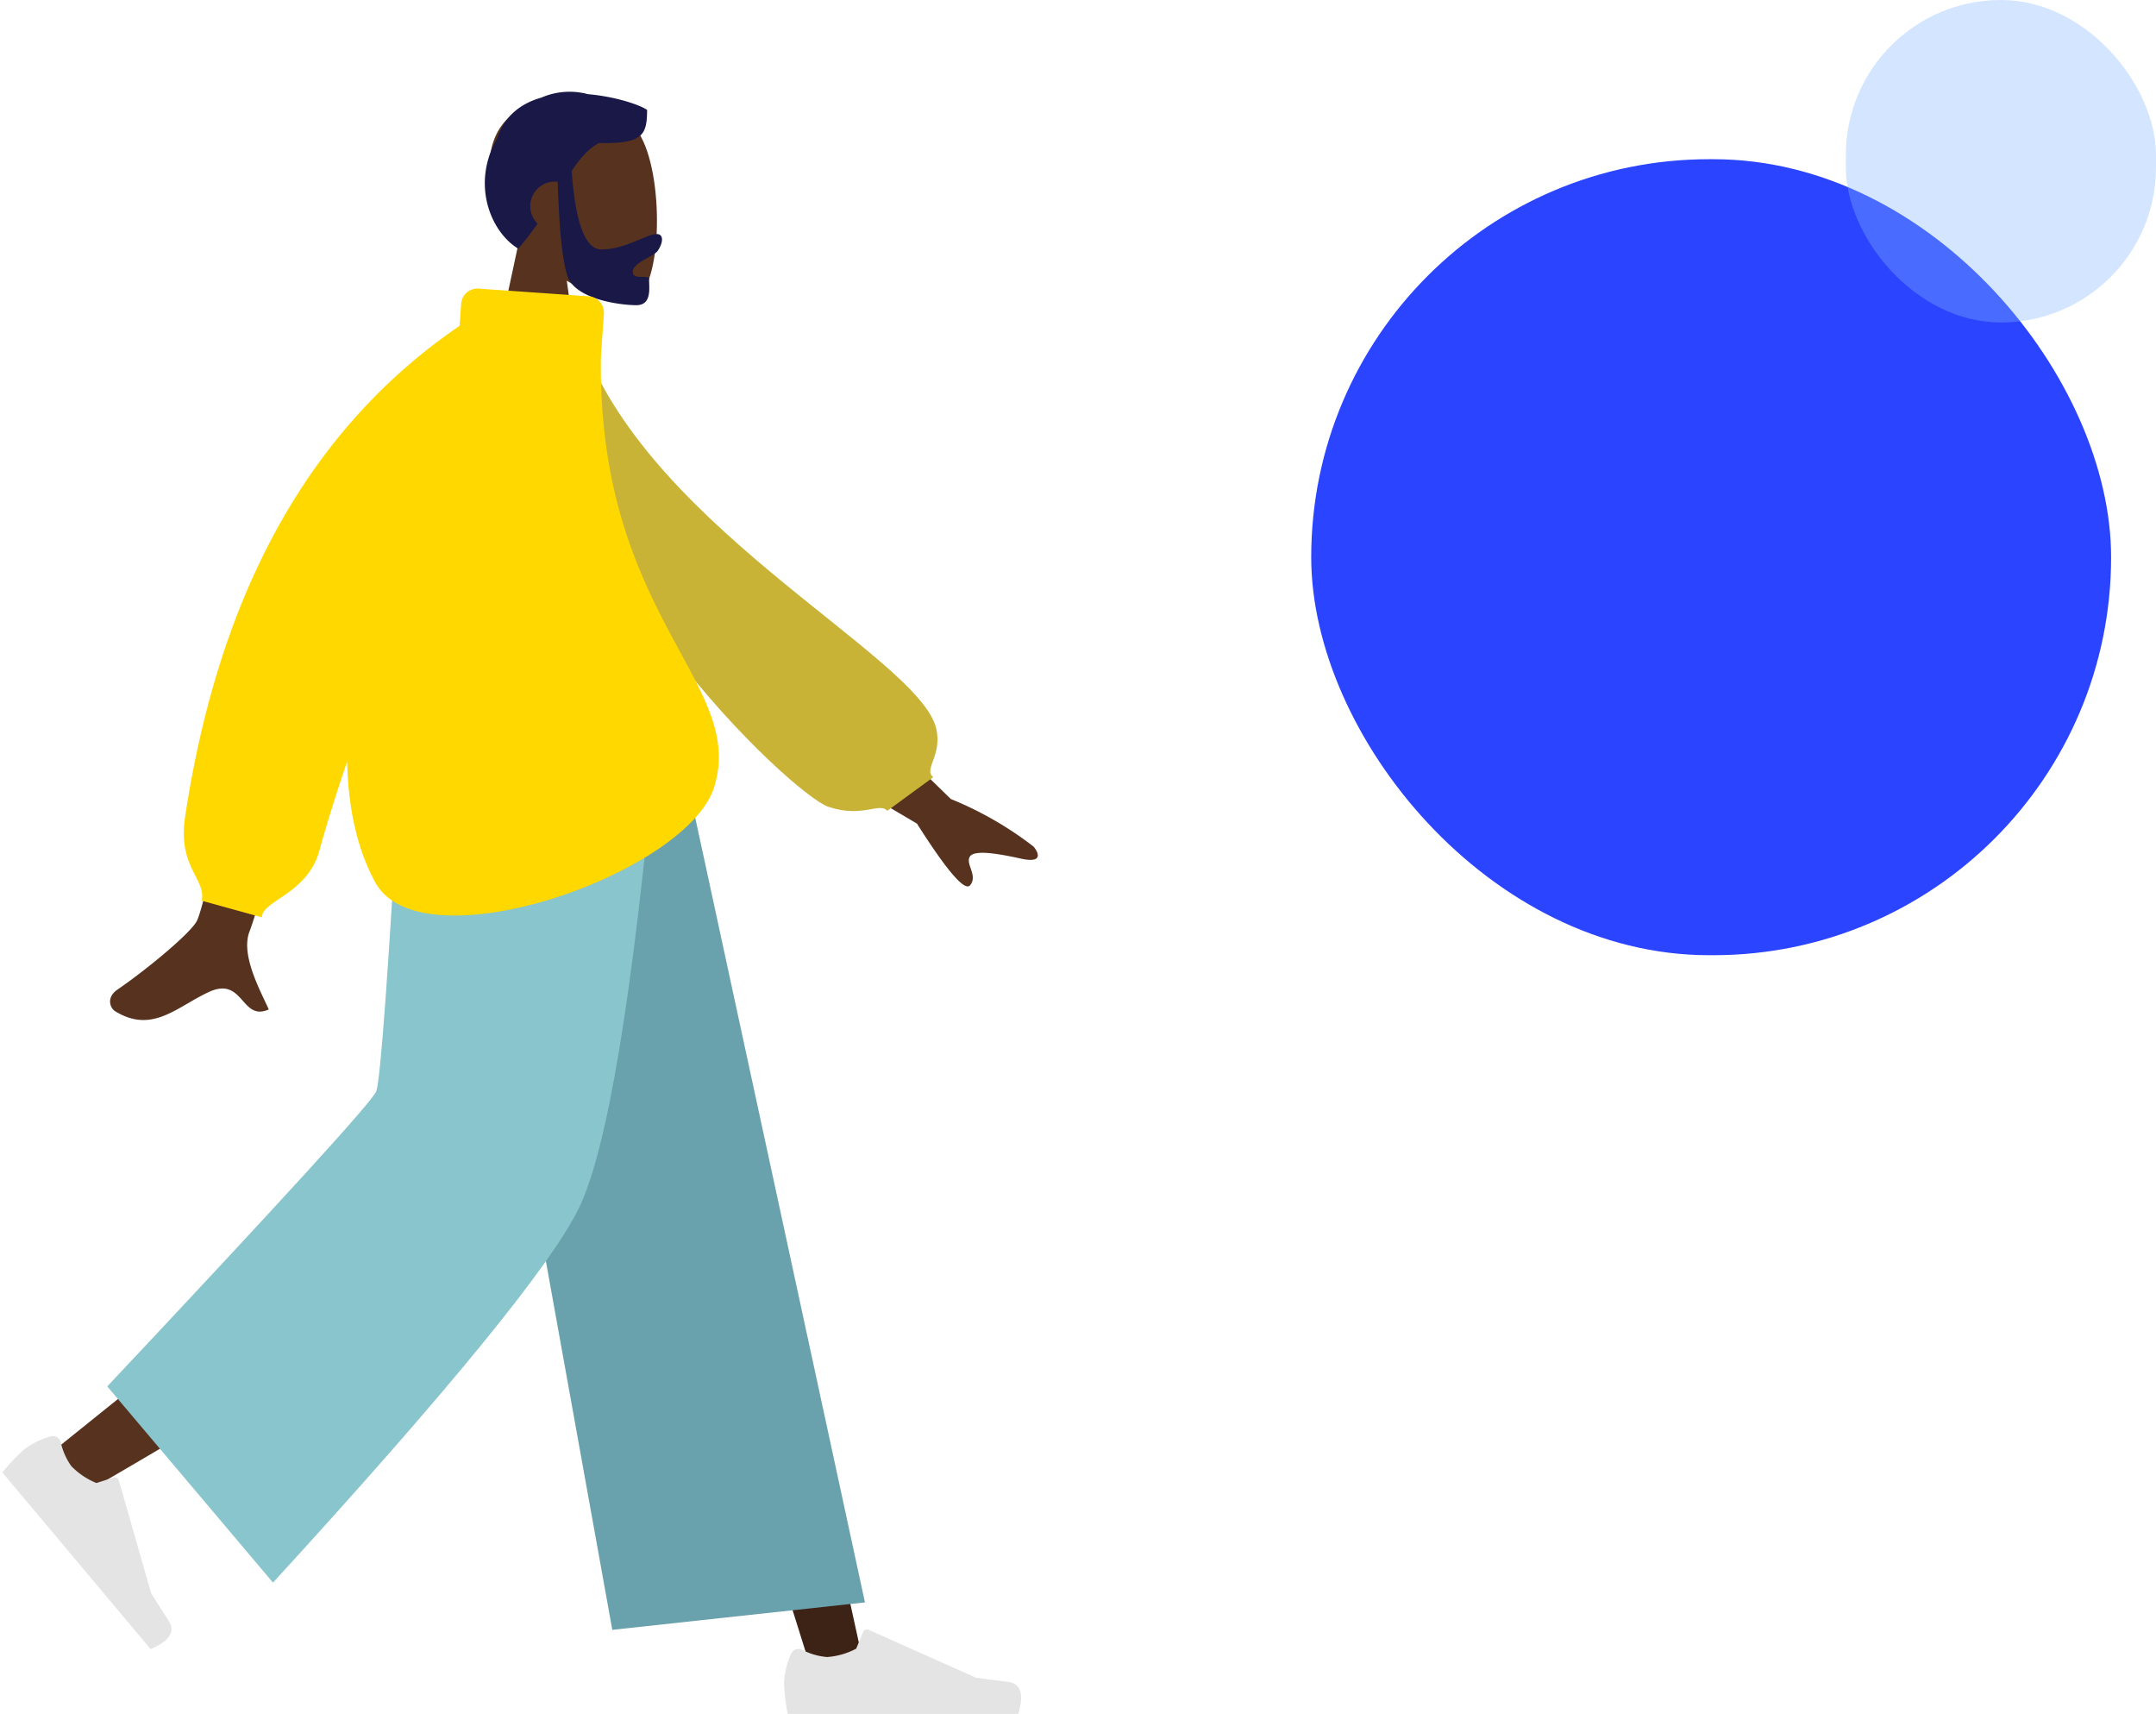 <svg xmlns="http://www.w3.org/2000/svg" width="528.291" height="419.869" viewBox="0 0 528.291 419.869">
  <defs>
    <style>
      .cls-1 {
        fill: #57331f;
      }

      .cls-1, .cls-2, .cls-3, .cls-4, .cls-5, .cls-6, .cls-7, .cls-8 {
        fill-rule: evenodd;
      }

      .cls-2 {
        fill: #191847;
      }

      .cls-3 {
        fill: #3d2216;
      }

      .cls-4 {
        fill: #e4e4e4;
      }

      .cls-5 {
        fill: #69a1ac;
      }

      .cls-6 {
        fill: #89c5cc;
      }

      .cls-7 {
        fill: #c9b337;
      }

      .cls-8 {
        fill: #ffd800;
      }

      .cls-9 {
        fill: #2b44ff;
      }

      .cls-10 {
        fill: rgba(132,180,255,0.35);
      }
    </style>
  </defs>
  <g id="그룹_81" data-name="그룹 81" transform="translate(-302.787 -1544)">
    <g id="humaaans_standing-2" data-name="humaaans/standing-2" transform="translate(302.787 1566.471)">
      <g id="humaaan-8" transform="translate(0 0)">
        <g id="Head_Front_Short-Beard" data-name="Head/Front/Short-Beard" transform="translate(118.796)">
          <g id="Head" transform="translate(0.111 1.983)">
            <path id="패스_22" data-name="패스 22" class="cls-1" d="M8.276,34.548C3.66,29.13.537,22.49,1.059,15.051,2.563-6.386,32.4-1.67,38.207,9.149s5.115,38.263-2.387,40.2c-2.992.771-9.365-1.118-15.851-5.028l4.071,28.8H0Z" transform="translate(0 0)"/>
          </g>
          <path id="Hair" class="cls-2" d="M77.482,49.666q1.38,19.228,7.3,19.228c5.923,0,10.948-3.76,13.546-3.76,1.894,0,1.471,2.371.216,4.128-1.036,1.45-6.081,2.848-6.081,5.1s3.986.509,3.986,1.842c0,2.206.7,6.352-3.127,6.352-3.874,0-14.982-1.412-16.885-7.162Q74.6,69.826,74.057,52.324a6.071,6.071,0,0,0-.717-.042,6.01,6.01,0,0,0-4.2,10.309c-1.391,1.963-2.949,4.013-4.735,6.129C57.7,64.7,52.718,52.912,59.277,41.592c1.813-5.545,5.917-8.507,10.765-9.883a17.436,17.436,0,0,1,11.444-.843c6.745.579,12.768,2.635,14.475,3.857,0,6.386-1.237,8.281-11.806,8.114C81.558,44.208,79.562,46.57,77.482,49.666Z" transform="translate(-56.2 -30.265)"/>
        </g>
        <g id="Bottom_Standing_Baggy-Pants" data-name="Bottom/Standing/Baggy-Pants" transform="translate(0 157.997)">
          <path id="Leg" class="cls-3" d="M139.748,0l49.164,124.435,32.974,105.2h13.021L184.5,0Z" transform="translate(-22.769)"/>
          <path id="Leg-2" data-name="Leg" class="cls-1" d="M125.589,0c-.524,43.727-8.158,102.6-9.378,105.325q-1.22,2.726-84.219,69.325l8.968,9.6q97.931-57.1,102.463-64.716c4.532-7.616,19.286-77.7,31.131-119.531Z" transform="translate(-18.51)"/>
          <g id="Accessories_Shoe_Flat-Sneaker" data-name="Accessories/Shoe/Flat-Sneaker" transform="matrix(0.643, 0.766, -0.766, 0.643, 15.859, 166.25)">
            <path id="shoe" class="cls-4" d="M1.681,6.08A21.508,21.508,0,0,0,0,12.8,50.261,50.261,0,0,0,.9,20.7H57.4q2.2-7.28-2.542-7.861t-7.883-1.048L20.715.087a1,1,0,0,0-1.323.507L19.381.62,17.693,4.715a18.014,18.014,0,0,1-7.138,2.049,16.166,16.166,0,0,1-6.163-1.8h0a2,2,0,0,0-2.656.986Q1.706,6.013,1.681,6.08Z" transform="translate(0 0)"/>
          </g>
          <g id="Accessories_Shoe_Flat-Sneaker-2" data-name="Accessories/Shoe/Flat-Sneaker" transform="translate(192.104 218.698)">
            <path id="shoe-2" data-name="shoe" class="cls-4" d="M2.724,26.241a21.508,21.508,0,0,0-1.681,6.715,50.261,50.261,0,0,0,.9,7.908h56.5q2.2-7.28-2.542-7.861t-7.883-1.048L21.758,20.248a1,1,0,0,0-1.323.507l-.011.026-1.688,4.094A18.014,18.014,0,0,1,11.6,26.925a16.166,16.166,0,0,1-6.163-1.8h0a2,2,0,0,0-2.656.986Q2.749,26.174,2.724,26.241Z" transform="translate(-1.043 -20.161)"/>
          </g>
          <path id="Pant" class="cls-5" d="M172.541,218.8l61.908-6.719L188.568,0H133.119Z" transform="translate(-22.507 0)"/>
          <path id="Pant-2" data-name="Pant" class="cls-6" d="M45.324,159.167l40.608,48.066q64.157-70.071,74.808-91.443T179.888,0H117.463q-4.642,83.065-6.258,86.93T45.324,159.167Z" transform="translate(-19.037)"/>
        </g>
        <g id="Body_Turtle-Neck" data-name="Body/Turtle-Neck" transform="translate(26.971 48.221)">
          <path id="Skin" class="cls-1" d="M200.741,95.4l28.375,27.681a86.008,86.008,0,0,1,20.294,11.666c1.186,1.43,2.477,4.171-3.1,2.945s-11.5-2.266-12.552-.451,2.041,4.6.1,6.97q-1.938,2.375-13.036-15.107l-29.507-17.4ZM61.985,70.343l21.934.082q-25.059,81.186-26.6,85.016C55,161.185,59.9,169.934,62,174.635c-6.831,3.057-6.1-8.264-14.721-4.255-7.866,3.659-13.849,10.29-22.937,4.683-1.117-.689-2.342-3.285.617-5.314,7.37-5.054,17.991-13.9,19.426-16.81Q47.32,146.985,61.985,70.343Z" transform="translate(-23.113 1.959)"/>
          <path id="Clothes-Back" class="cls-7" d="M0,2.235,8.5,0C26.3,46.86,99,73.5,104.859,91.089c2.149,6.45-2.3,10.194.324,11.986l-10.5,9.191c-2.093-2.05-5.791,2.358-14.5.263S4.978,59.129,0,2.235Z" transform="translate(105.903 7.854) rotate(5)"/>
          <path id="Clothes-Front" class="cls-8" d="M144.136,11.558c-1,63.856,35.915,80.145,27.693,105.761-6.79,21.154-71.78,43.894-83.026,23.158-4.552-8.394-6.618-18.545-6.852-29.582q-4.311,12.719-6.82,21.9c-2.885,10.558-14.068,12.236-14.068,16.3l-14.734-4.067c1-5.525-5.947-8.216-4.084-20.56Q54.761,41.506,109.507,4.193l.378-5.4a4.007,4.007,0,0,1,4.276-3.717L141.14-3.037a4.007,4.007,0,0,1,3.717,4.276Z" transform="translate(-23.857 4.934)"/>
        </g>
      </g>
    </g>
    <rect id="사각형_61" data-name="사각형 61" class="cls-9" width="196" height="195" rx="97.5" transform="translate(624.078 1583)"/>
    <rect id="사각형_62" data-name="사각형 62" class="cls-10" width="76" height="79" rx="38" transform="translate(755.078 1544)"/>
  </g>
</svg>
